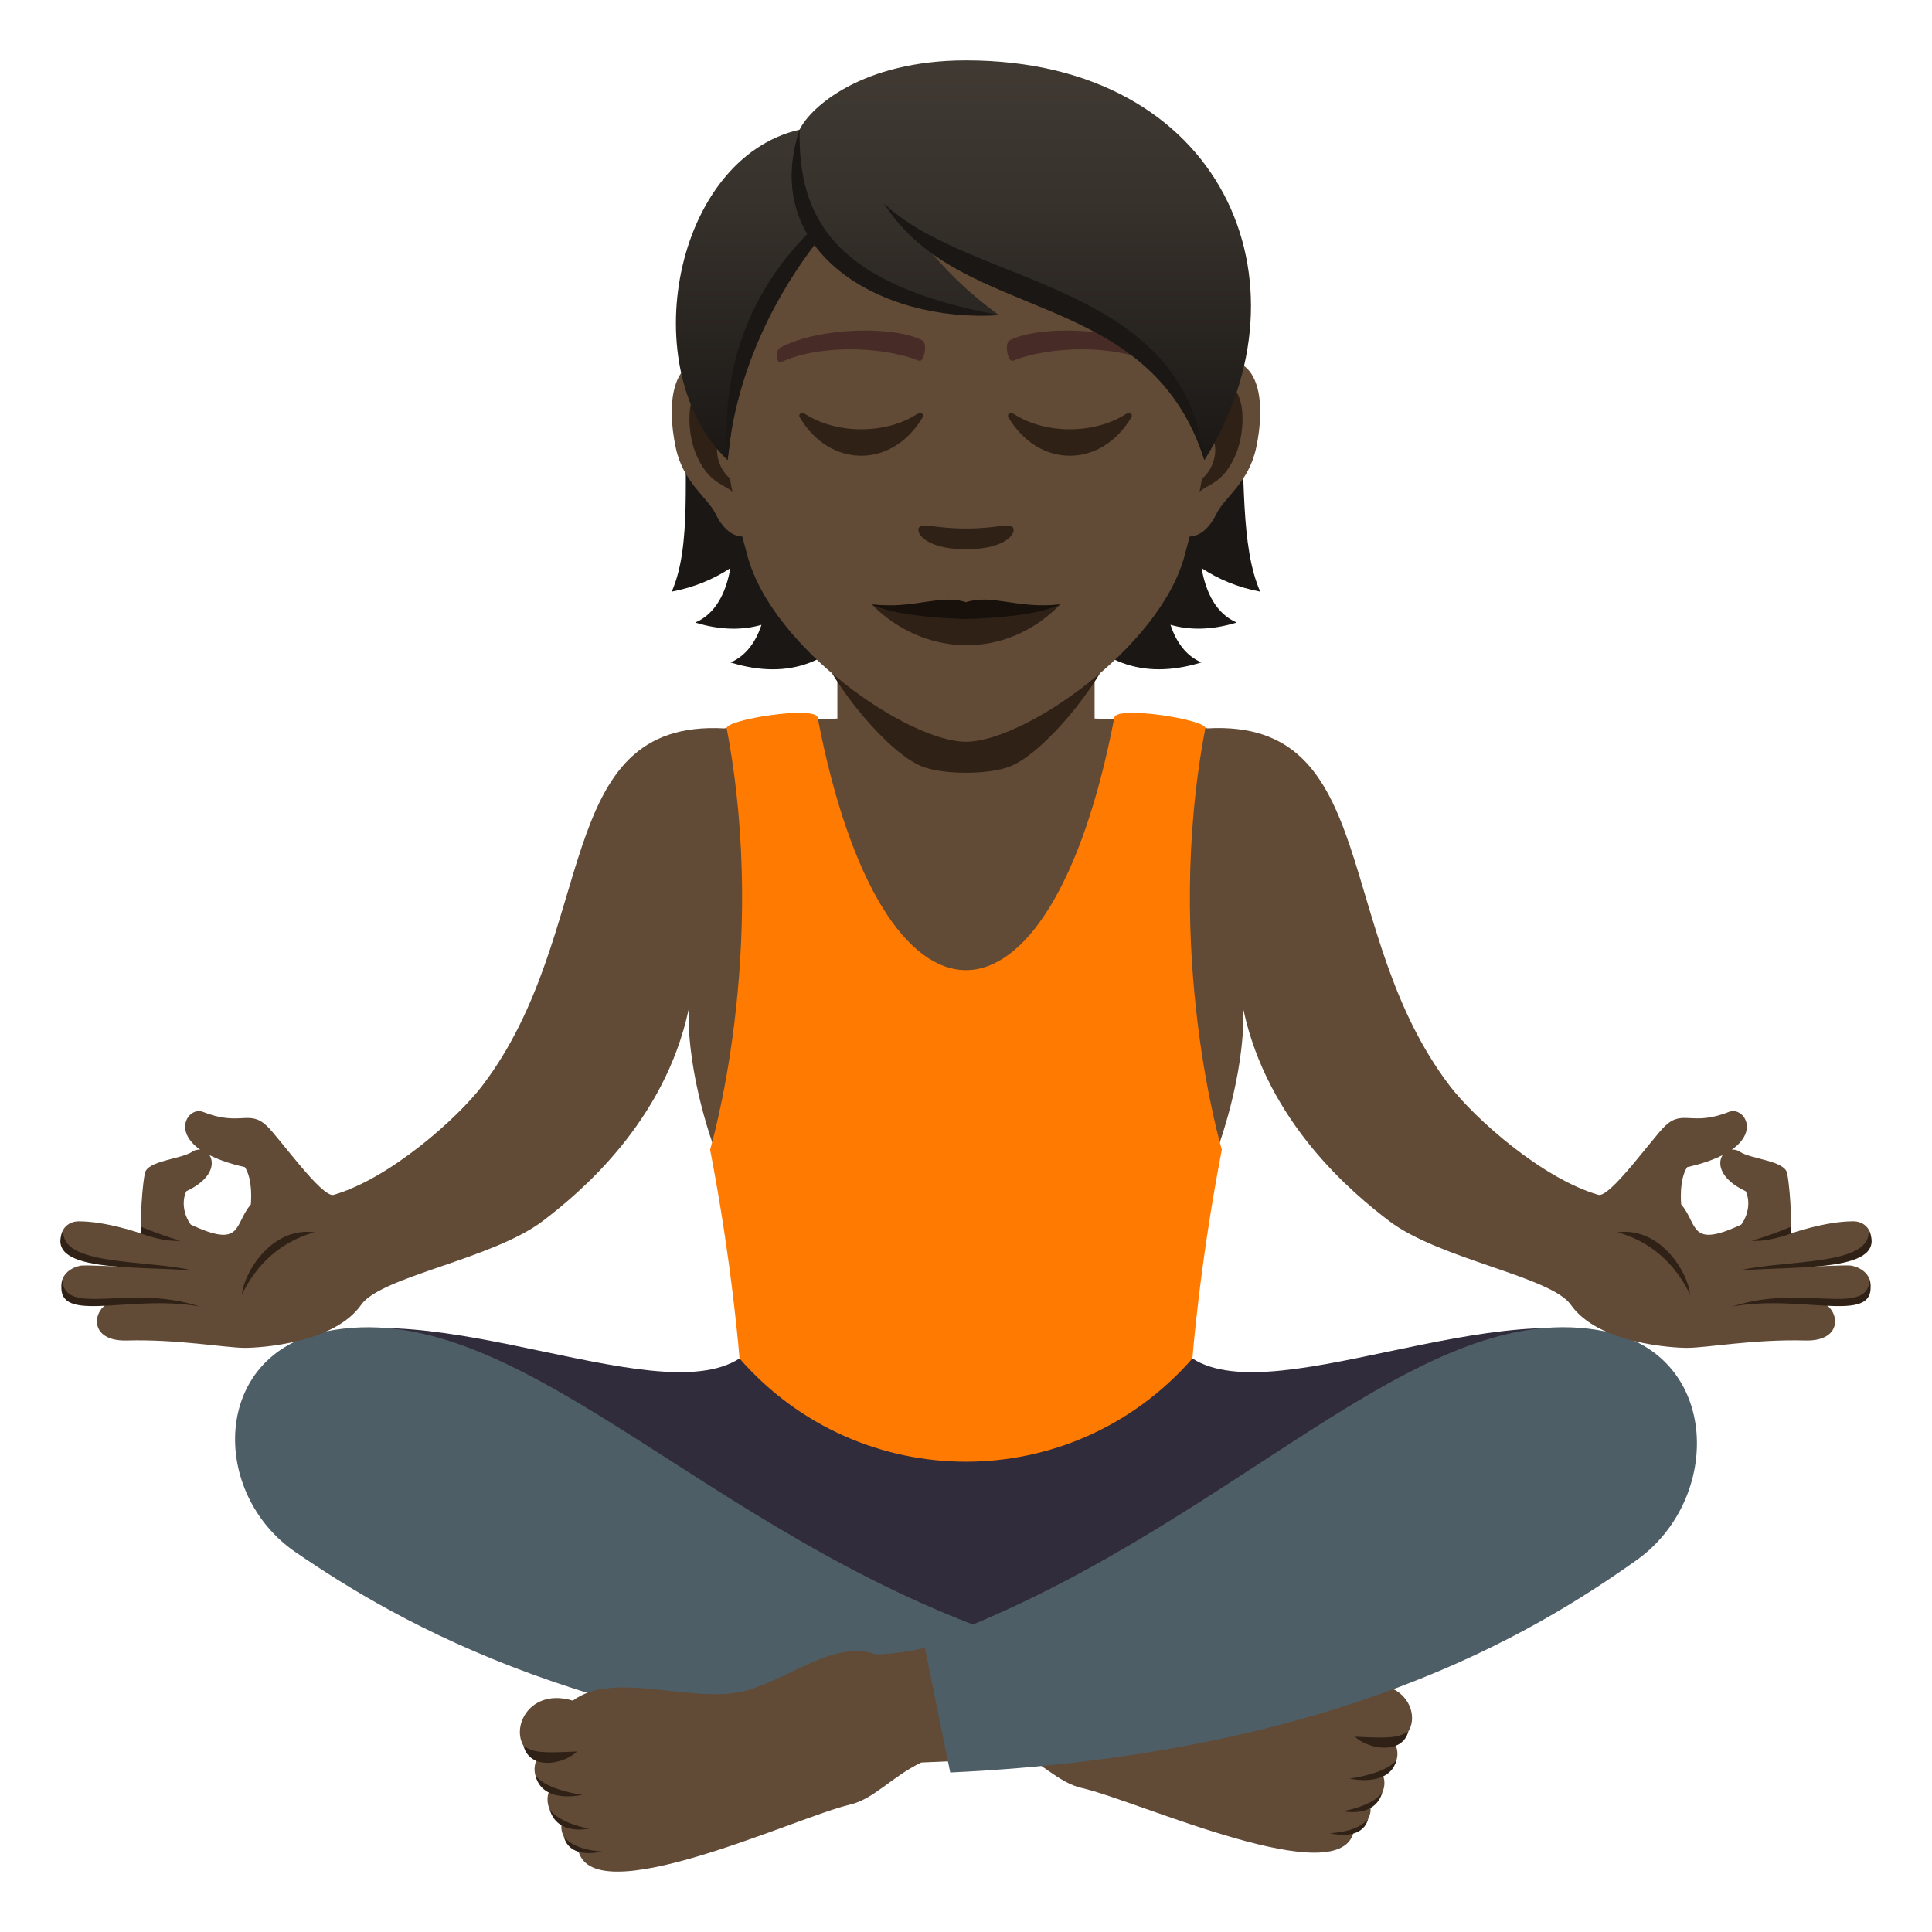 <?xml version="1.0" encoding="utf-8"?>
<!-- Generator: Adobe Illustrator 15.0.0, SVG Export Plug-In . SVG Version: 6.00 Build 0)  -->
<!DOCTYPE svg PUBLIC "-//W3C//DTD SVG 1.1//EN" "http://www.w3.org/Graphics/SVG/1.1/DTD/svg11.dtd">
<svg version="1.1" id="Layer_1" xmlns:x="http://ns.adobe.com/Extensibility/1.0/" xmlns:i="http://ns.adobe.com/AdobeIllustrator/10.0/" xmlns:graph="http://ns.adobe.com/Graphs/1.0/"
	 xmlns="http://www.w3.org/2000/svg" xmlns:xlink="http://www.w3.org/1999/xlink" xmlns:a="http://ns.adobe.com/AdobeSVGViewerExtensions/3.0/"
	 x="0px" y="0px" width="64px" height="64px" viewBox="0 0 64 64" enable-background="new 0 0 64 64" xml:space="preserve">
<path fill="#302C3B" d="M38.844,44.301H25.154c-1.764,3.146-9.682-1.264-14.404-0.111c0,0,17.037,12.523,21.498,12.553
	c4.463-0.029,21-12.553,21-12.553C48.525,43.037,40.607,47.447,38.844,44.301z"/>
<path fill="#614A36" d="M32.594,54.008c0.807,0.25,1.605,0.41,2.4,0.418c1.393-0.494,2.992,0.895,4.471,1.201
	c1.666,0.344,4.248-0.678,5.559,0.277c1.691-0.496,2.318,1.402,1.166,1.814c0.299,0.555-0.125,0.998-0.387,1.068
	c0.209,0.479-0.197,0.982-0.426,0.99c0.117,0.361-0.172,0.76-0.52,0.834c-0.332,2.182-7.199-0.973-9.018-1.379
	c-0.793-0.18-1.381-0.893-2.363-1.346l-1.443-0.061C32.291,56.568,32.439,55.256,32.594,54.008z"/>
<path fill="#302116" d="M44.883,57.531c0.449,0.424,1.561,0.602,1.77-0.17C46.291,57.574,46.045,57.584,44.883,57.531z"/>
<path fill="#302116" d="M44.709,58.918c0,0,1.316,0.309,1.551-0.613C45.9,58.768,44.709,58.918,44.709,58.918z"/>
<path fill="#302116" d="M44.48,59.998c0,0,1.053,0.242,1.307-0.607C45.428,59.85,44.48,59.998,44.48,59.998z"/>
<path fill="#302116" d="M44.053,60.727c0,0,1.061,0.295,1.271-0.477C44.965,60.709,44.053,60.727,44.053,60.727z"/>
<path fill="#4E5E67" d="M10.768,44.111c6.318-1.305,12.377,6.596,22.543,10.098c-0.518,2.5-0.791,3.994-0.791,3.994
	c-12.787-0.576-19.326-4.461-22.723-6.781C6.943,49.471,7.008,44.889,10.768,44.111z"/>
<path fill="#614A36" d="M31.404,54.369c-0.807,0.26-1.607,0.424-2.4,0.434c-1.395-0.512-2.992,0.926-4.471,1.244
	c-1.666,0.357-4.246-0.703-5.557,0.289c-1.693-0.516-2.322,1.451-1.166,1.879c-0.299,0.574,0.123,1.033,0.385,1.107
	c-0.209,0.494,0.197,1.016,0.426,1.025c-0.117,0.375,0.172,0.785,0.518,0.863c0.334,2.26,7.201-1.008,9.02-1.43
	c0.795-0.186,1.383-0.926,2.361-1.395l1.447-0.063C31.707,57.021,31.559,55.662,31.404,54.369z"/>
<path fill="#302116" d="M19.115,58.02c-0.449,0.439-1.559,0.623-1.77-0.178C17.709,58.064,17.955,58.074,19.115,58.02z"/>
<path fill="#302116" d="M19.289,59.457c0,0-1.316,0.318-1.549-0.637C18.1,59.301,19.289,59.457,19.289,59.457z"/>
<path fill="#302116" d="M19.516,60.574c0,0-1.051,0.25-1.307-0.629C18.57,60.424,19.516,60.574,19.516,60.574z"/>
<path fill="#302116" d="M19.943,61.33c0,0-1.059,0.305-1.268-0.494C19.035,61.313,19.943,61.33,19.943,61.33z"/>
<path fill="#4E5E67" d="M53.232,44.117c-6.32-1.352-12.453,6.697-22.621,10.324c0.518,2.592,0.867,4.275,0.867,4.275
	c12.785-0.598,19.326-4.621,22.725-7.027C57.057,49.668,56.992,44.922,53.232,44.117z"/>
<path fill="#614A36" d="M61.332,41.926c-0.127-0.027-1.324,0.031-1.324,0.031s1.131-0.313,1.438-0.41
	c0.83-0.262,0.572-1.09-0.053-1.09c-0.93,0-2.055,0.4-2.055,0.4s0.008-1.203-0.135-1.986c-0.074-0.428-1.203-0.469-1.574-0.721
	c-0.088-0.061-0.176-0.072-0.26-0.066c0.93-0.658,0.355-1.43-0.094-1.252c-1.227,0.488-1.521-0.088-2.107,0.457
	c-0.41,0.383-1.834,2.402-2.221,2.291c-1.871-0.543-4.102-2.541-4.906-3.59c-3.91-5.106-2.273-12.18-8.039-11.862
	c-0.758-0.168-1.941-0.279-4.139-0.338C35.6,23.25,35.475,22.617,35.422,22h-6.844c-0.053,0.617-0.18,1.25-0.441,1.791
	c-2.199,0.059-3.381,0.17-4.141,0.338c-5.764-0.318-4.129,6.756-8.039,11.862c-0.805,1.049-3.035,3.047-4.904,3.59
	c-0.387,0.111-1.811-1.908-2.221-2.291c-0.586-0.545-0.881,0.031-2.107-0.457c-0.449-0.178-1.023,0.594-0.094,1.252
	c-0.084-0.006-0.172,0.006-0.26,0.066c-0.371,0.252-1.5,0.293-1.574,0.721c-0.143,0.783-0.135,1.986-0.135,1.986
	s-1.125-0.4-2.055-0.4c-0.625,0-0.883,0.828-0.053,1.09c0.307,0.098,1.438,0.41,1.438,0.41s-1.197-0.059-1.324-0.031
	c-0.838,0.176-0.867,1.111,0.061,1.26c0.215,0.035,0.766-0.045,0.898-0.037c-0.582,0.258-0.688,1.289,0.57,1.256
	c1.701-0.047,3.266,0.244,3.92,0.244c0.496,0,2.951-0.146,3.848-1.428c0.654-0.938,4.346-1.508,6.016-2.775
	c1.215-0.926,4.023-3.256,4.83-7.002c-0.045,2.238,0.857,4.605,0.857,4.605h16.664c0,0,0.9-2.367,0.857-4.605
	c0.805,3.746,3.613,6.076,4.828,7.002c1.67,1.268,5.361,1.838,6.018,2.775c0.896,1.281,3.352,1.428,3.848,1.428
	c0.654,0,2.219-0.291,3.92-0.244c1.258,0.033,1.152-0.998,0.57-1.256c0.133-0.008,0.684,0.072,0.898,0.037
	C62.199,43.037,62.17,42.102,61.332,41.926z M8.309,39.9c-0.564,0.652-0.256,1.479-1.99,0.666c-0.229-0.314-0.311-0.762-0.146-1.105
	c0.857-0.402,0.943-0.922,0.766-1.197c0.291,0.148,0.672,0.287,1.172,0.398C8.393,39.088,8.309,39.9,8.309,39.9z M57.682,40.566
	c-1.734,0.813-1.426-0.014-1.99-0.666c0,0-0.084-0.813,0.199-1.238c0.5-0.111,0.881-0.25,1.172-0.398
	c-0.178,0.275-0.092,0.795,0.766,1.197C57.992,39.805,57.91,40.252,57.682,40.566z"/>
<path fill="#302116" d="M8.016,42.879c0.045-0.646,0.924-2.246,2.406-2.059C9.037,41.207,8.361,42.172,8.016,42.879z"/>
<path fill="#302116" d="M6.396,42.088c-1.979-0.16-4.992,0.074-4.293-1.361C1.951,41.949,4.828,41.715,6.396,42.088z"/>
<path fill="#302116" d="M4.664,40.637l-0.006,0.221C5.525,41.172,5.971,41.1,5.971,41.1S5.475,40.969,4.664,40.637z"/>
<path fill="#302116" d="M6.609,43.279c-2.396-0.434-4.9,0.689-4.541-0.893C2.119,43.654,4.305,42.512,6.609,43.279z"/>
<path fill="#302116" d="M55.984,42.879c-0.045-0.646-0.924-2.246-2.406-2.059C54.963,41.207,55.639,42.172,55.984,42.879z"/>
<path fill="#302116" d="M57.604,42.088c1.979-0.16,4.992,0.074,4.293-1.361C62.049,41.949,59.172,41.715,57.604,42.088z"/>
<path fill="#302116" d="M59.336,40.637l0.006,0.221c-0.867,0.314-1.313,0.242-1.313,0.242S58.525,40.969,59.336,40.637z"/>
<path fill="#302116" d="M57.391,43.279c2.396-0.434,4.9,0.689,4.541-0.893C61.881,43.654,59.695,42.512,57.391,43.279z"/>
<path fill="#FF7A00" d="M40.475,38.084c0,0-1.959-6.557-0.547-13.956c0.055-0.287-2.936-0.762-3.014-0.359
	c-2.143,11.159-7.688,11.157-9.828,0c-0.078-0.402-3.068,0.072-3.014,0.359c1.412,7.399-0.549,13.956-0.549,13.956
	c0.732,3.775,0.975,6.918,0.975,6.918c3.984,4.561,11.02,4.557,15.002,0C39.5,45.002,39.742,41.859,40.475,38.084z"/>
<path fill="#614A36" d="M27.738,24.544c0,0,1.367,1.453,4.262,1.453c2.893,0,4.26-1.453,4.26-1.453v-4.121h-8.521V24.544z"/>
<path id="Path_2705_" fill="#302116" d="M27.049,21.289c0.543,1.43,2.361,3.637,3.477,4.094c0.703,0.287,2.246,0.287,2.949,0
	c1.115-0.457,2.934-2.664,3.477-4.094C37.484,19.89,26.516,19.89,27.049,21.289z"/>
<path fill="#1A1714" d="M39.803,18.82c0.557,0.365,1.197,0.639,1.943,0.779c-1.326-3.021,0.674-9.357-3.428-14.012
	c-5.781,0.174-6.582,18.84,1.479,16.357c-0.512-0.223-0.834-0.676-1.023-1.246c0.621,0.178,1.348,0.184,2.193-0.076
	C40.295,20.332,39.951,19.648,39.803,18.82z"/>
<path fill="#1A1714" d="M25.289,5.587c-4.102,4.654-1.709,10.99-3.037,14.012c0.746-0.141,1.389-0.414,1.943-0.779
	c-0.148,0.828-0.49,1.512-1.164,1.803c0.846,0.26,1.572,0.254,2.193,0.076c-0.189,0.57-0.51,1.023-1.023,1.246
	C32.26,24.427,31.072,5.761,25.289,5.587z"/>
<path id="Path_2704_" fill="#614A36" d="M40.436,11.947c-1.307,0.16-2.25,4.523-1.43,5.676c0.117,0.16,0.789,0.416,1.289-0.6
	c0.275-0.563,1.072-1.031,1.318-2.193C41.932,13.341,41.734,11.791,40.436,11.947z"/>
<path id="Path_2703_" fill="#614A36" d="M23.564,11.947c1.307,0.16,2.25,4.523,1.428,5.676c-0.115,0.16-0.789,0.416-1.287-0.6
	c-0.277-0.563-1.074-1.031-1.32-2.193C22.068,13.341,22.266,11.791,23.564,11.947z"/>
<path id="Path_2702_" fill="#302116" d="M40.398,12.785c-0.34,0.107-0.711,0.625-0.914,1.486c1.191-0.256,0.895,1.725-0.141,1.762
	c0.01,0.199,0.023,0.404,0.047,0.619c0.498-0.723,1.006-0.432,1.508-1.508C41.35,14.173,41.242,12.521,40.398,12.785z"/>
<path id="Path_2701_" fill="#302116" d="M24.514,14.269c-0.201-0.859-0.572-1.379-0.914-1.484c-0.844-0.264-0.951,1.389-0.5,2.359
	c0.504,1.076,1.01,0.785,1.51,1.508c0.023-0.215,0.037-0.42,0.045-0.621C23.631,15.984,23.338,14.027,24.514,14.269z"/>
<path fill="#614A36" d="M32,3.556c-5.658,0-8.385,4.6-8.043,10.514c0.068,1.188,0.4,2.904,0.811,4.373
	c0.848,3.055,5.324,6.129,7.232,6.129c1.906,0,6.383-3.074,7.232-6.129c0.408-1.469,0.74-3.186,0.811-4.373
	C40.383,8.156,37.658,3.556,32,3.556z"/>
<path id="Path_2700_" fill="#472B27" d="M38.146,11.513c-1.293-0.686-3.77-0.719-4.693-0.242c-0.197,0.092-0.066,0.74,0.1,0.68
	c1.285-0.508,3.359-0.52,4.563,0.043C38.275,12.066,38.342,11.607,38.146,11.513z"/>
<path id="Path_2699_" fill="#472B27" d="M25.854,11.513c1.293-0.686,3.768-0.719,4.691-0.242c0.197,0.092,0.066,0.74-0.1,0.68
	c-1.287-0.508-3.357-0.52-4.563,0.043C25.723,12.066,25.656,11.607,25.854,11.513z"/>
<path id="Path_2698_" fill="#302116" d="M33.525,17.445c-0.16-0.111-0.539,0.063-1.525,0.063s-1.365-0.174-1.527-0.063
	c-0.193,0.137,0.115,0.75,1.527,0.75S33.721,17.582,33.525,17.445z"/>
<linearGradient id="SVGID_1_" gradientUnits="userSpaceOnUse" x1="31.916" y1="15.244" x2="31.916" y2="2">
	<stop  offset="0" style="stop-color:#1A1714"/>
	<stop  offset="0.095" style="stop-color:#1F1B18"/>
	<stop  offset="0.655" style="stop-color:#37322C"/>
	<stop  offset="1" style="stop-color:#403A33"/>
	<a:midPointStop  offset="0" style="stop-color:#1A1714"/>
	<a:midPointStop  offset="0.4" style="stop-color:#1A1714"/>
	<a:midPointStop  offset="1" style="stop-color:#403A33"/>
</linearGradient>
<path fill="url(#SVGID_1_)" d="M32,2c-3.443,0-5.162,1.557-5.512,2.295c-4.162,0.949-5.502,7.959-2.385,10.949
	c0.387-3.186,0.76-5.232,2.881-7.389c1.238,1.654,3.809,2.586,6.111,2.586c-1.09-0.791-1.834-1.564-2.418-2.287
	c3.846,1.762,8.15,2.889,9.219,7.09C43.596,9.367,40.523,2,32,2z"/>
<path fill="#302116" d="M30.365,13.726c-1.033,0.66-2.639,0.66-3.674,0c-0.158-0.1-0.252,0.008-0.201,0.094
	c1.004,1.703,3.072,1.703,4.076,0C30.617,13.734,30.523,13.626,30.365,13.726z"/>
<path fill="#302116" d="M37.279,13.726c-1.035,0.66-2.641,0.66-3.674,0c-0.158-0.1-0.252,0.008-0.203,0.094
	c1.004,1.703,3.074,1.703,4.078,0C37.531,13.734,37.436,13.626,37.279,13.726z"/>
<path fill="#302116" d="M35.121,20.025c-1.828,1.863-4.514,1.734-6.242,0C31.072,20.191,32.926,20.191,35.121,20.025z"/>
<path fill="#17100B" d="M32,19.949c-0.869-0.279-1.66,0.227-3.121,0.076c0.723,0.334,2.014,0.447,3.121,0.48
	c1.107-0.033,2.396-0.146,3.121-0.48C33.662,20.173,32.869,19.667,32,19.949z"/>
<path fill="#1A1714" d="M26.488,4.292c-0.053,2.936,1.133,5.131,6.607,6.148C29.172,10.705,25.145,8.333,26.488,4.292z"/>
<path fill="#1A1714" d="M26.832,7.667c-1.43,1.408-3.033,3.85-2.729,7.576c0.283-3.08,1.699-5.617,2.98-7.26
	C26.994,7.884,26.91,7.779,26.832,7.667z"/>
<path fill="#1A1714" d="M29.283,6.738c2.871,2.74,9.924,2.561,10.613,8.506C38.057,9.462,31.818,10.759,29.283,6.738z"/>
</svg>
